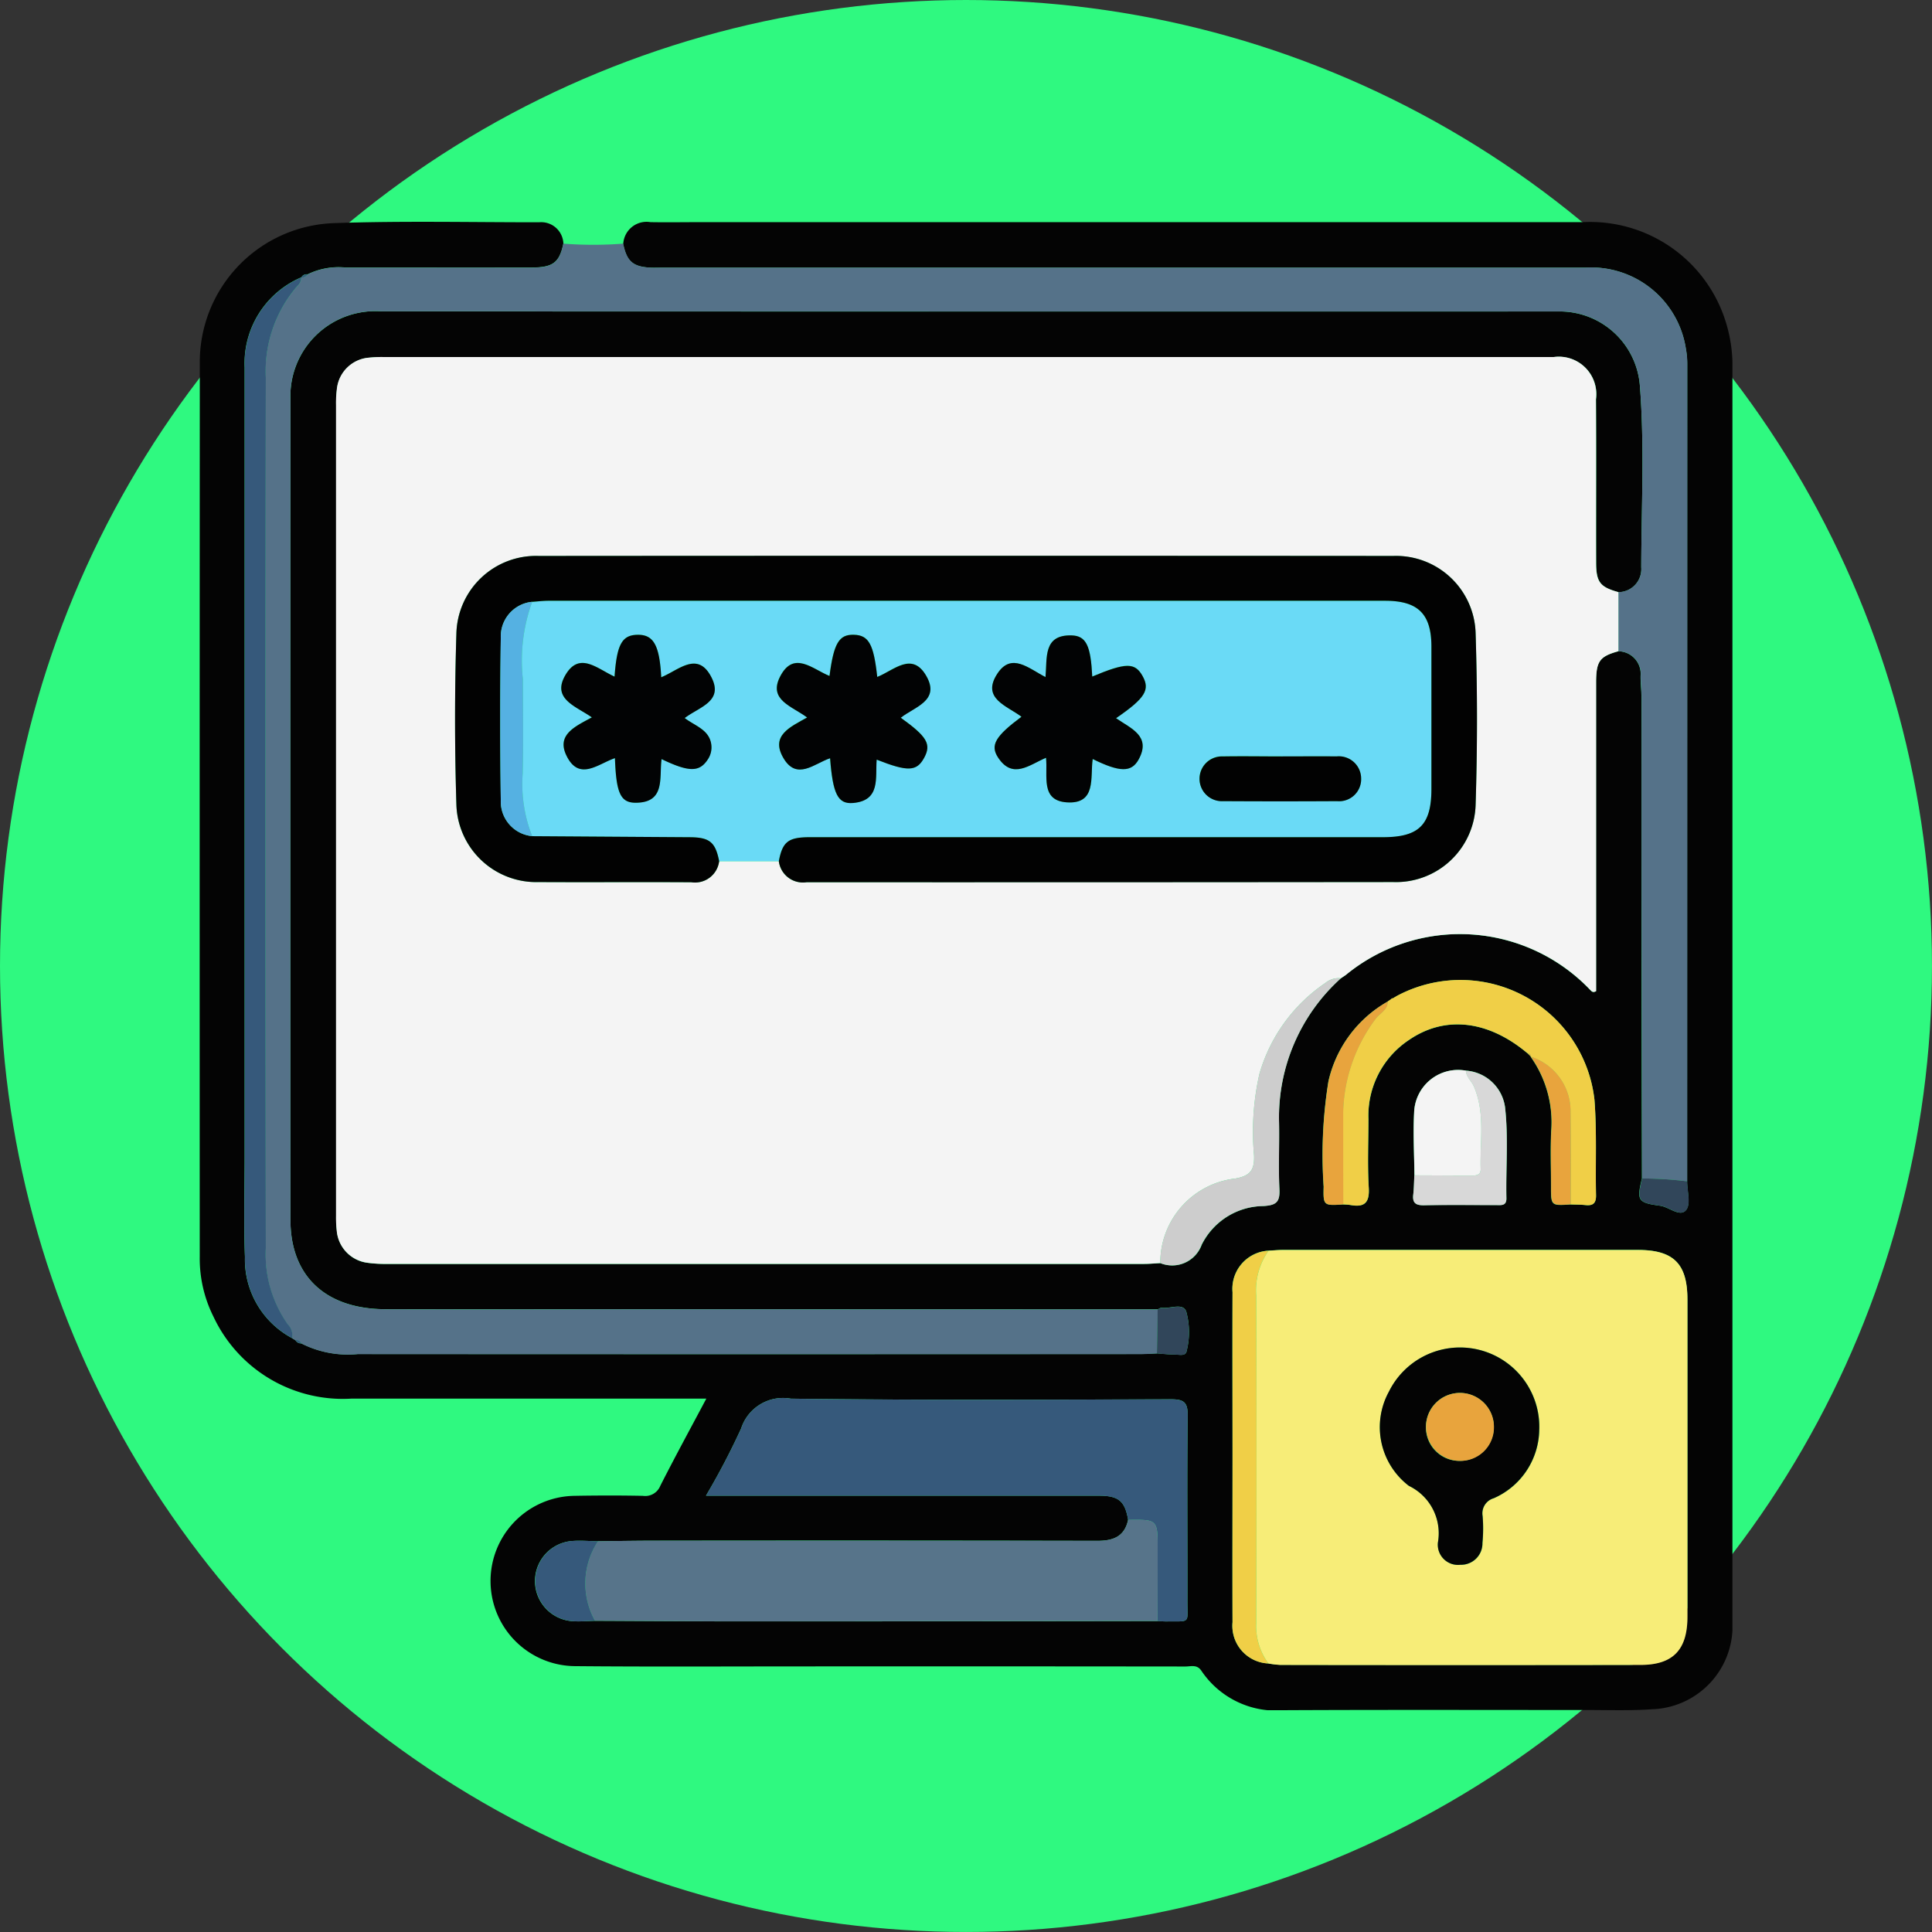 <svg xmlns="http://www.w3.org/2000/svg" xmlns:xlink="http://www.w3.org/1999/xlink" width="90.997" height="90.997" viewBox="0 0 90.997 90.997">
  <rect x="0" y="0" width="90.997" height="90.997" fill="#333333" stroke="none"/>
  <defs>
    <clipPath id="clip-path">
      <rect id="Rectángulo_37146" data-name="Rectángulo 37146" width="72.197" height="70.103" fill="none"/>
    </clipPath>
  </defs>
  <g id="Grupo_86072" data-name="Grupo 86072" transform="translate(-0.278 -0.277)">
    <circle id="Elipse_5411" data-name="Elipse 5411" cx="45.498" cy="45.498" r="45.498" transform="translate(0.278 0.277)" fill="#2ff980"/>
    <g id="Grupo_87203" data-name="Grupo 87203" transform="translate(9.678 10.724)">
      <g id="Grupo_87202" data-name="Grupo 87202" clip-path="url(#clip-path)">
        <path id="Trazado_133313" data-name="Trazado 133313" d="M19.956,1.025A1.1,1.1,0,0,1,21.237.016c.8.014,1.6,0,2.4,0q20.761,0,41.521,0A6.692,6.692,0,0,1,71.83,4.551,6.929,6.929,0,0,1,72.2,6.832q0,29.57,0,59.141a3.92,3.92,0,0,1-3.8,4.086c-1.029.072-2.066.034-3.1.035-4.723,0-9.446-.014-14.169.009a4.248,4.248,0,0,1-3.942-1.851c-.207-.32-.5-.206-.755-.207q-9.023-.01-18.047-.005c-3.572,0-7.143.021-10.715-.012a4.011,4.011,0,0,1-.035-8.021c1.081-.019,2.162-.022,3.242,0a.764.764,0,0,0,.82-.47c.685-1.352,1.412-2.683,2.169-4.109h-.858q-7.93,0-15.861,0a6.728,6.728,0,0,1-6.5-3.872,6.107,6.107,0,0,1-.641-2.787Q0,27.733.011,6.692A6.545,6.545,0,0,1,6.339.062c3.215-.112,6.437-.037,9.656-.04a1.045,1.045,0,0,1,1.14,1c-.184.886-.483,1.127-1.476,1.129-2.934.006-5.868,0-8.8,0a3.326,3.326,0,0,0-1.775.324.269.269,0,0,0-.286.137h0A4.4,4.4,0,0,0,2.122,6.86q0,18.592,0,37.184c0,1.573-.047,3.148.014,4.718a4.2,4.2,0,0,0,2.218,3.816l.159.094a.3.3,0,0,0,.283.155,4.838,4.838,0,0,0,2.657.5q18.433.012,36.866,0c.258,0,.516-.019.773-.03.279.019.558.053.837.053.2,0,.513.092.558-.152a3.66,3.66,0,0,0-.016-1.873c-.155-.426-.756-.122-1.153-.177-.059-.008-.128.048-.192.075l-23.468-.007c-4.3,0-8.6.008-12.9,0-2.817-.007-4.477-1.552-4.479-4.206Q4.267,27.7,4.282,8.4a4,4,0,0,1,4.29-4.18q27.52.012,55.04.005c.118,0,.235,0,.353,0a3.788,3.788,0,0,1,3.876,3.532c.219,2.833.068,5.68.062,8.521a1.084,1.084,0,0,1-1.077,1.167c-.861-.24-1.044-.471-1.046-1.4-.006-2.561.009-5.121-.007-7.682a1.765,1.765,0,0,0-2-1.988c-.094,0-.188,0-.282,0q-27.382,0-54.764,0a5.948,5.948,0,0,0-.843.038,1.651,1.651,0,0,0-1.4,1.377,5.234,5.234,0,0,0-.051.842q0,19.1,0,38.2a5.611,5.611,0,0,0,.033.7,1.661,1.661,0,0,0,1.444,1.5,6.072,6.072,0,0,0,.912.054q17.832,0,35.664,0c.257,0,.514-.025.771-.038a1.478,1.478,0,0,0,1.946-.864A3.287,3.287,0,0,1,50.1,46.358c.624-.035.79-.2.759-.805-.052-1.054.005-2.112-.018-3.168a8.821,8.821,0,0,1,2.913-6.754c.077-.052.156-.1.231-.157a8.473,8.473,0,0,1,11.507.7c.062.059.117.152.281.065v-.731q0-6.9,0-13.809c0-1,.167-1.227,1.047-1.471a1.065,1.065,0,0,1,1.05,1.171c0,.352.044.7.044,1.054q.005,5.458,0,10.916.006,5.845.021,11.69c-.254,1.031-.2,1.144.852,1.284.431.057.941.556,1.227.2.226-.28.047-.888.048-1.35q0-19.244.005-38.488a3.79,3.79,0,0,0-.061-.7,4.514,4.514,0,0,0-4.734-3.846q-21.713,0-43.426,0c-.212,0-.424.009-.634,0-.81-.047-1.1-.3-1.265-1.129m42.756,38.3-.01,0a5.323,5.323,0,0,1,.965,3.517c-.04.866-.008,1.736-.008,2.6,0,.9,0,.9.929.836.233.009.468.006.7.031.359.038.5-.094.493-.469-.032-1.5.043-3-.074-4.492a6.351,6.351,0,0,0-9.3-4.893l-.2.119a.058.058,0,0,0-.073.039l-.166.112.007-.007a5.774,5.774,0,0,0-2.8,3.766,21.81,21.81,0,0,0-.224,4.96c-.024.893,0,.894.924.834.116.009.234.008.349.029.666.12.9-.124.855-.82-.063-1.074-.018-2.154-.015-3.232a4.276,4.276,0,0,1,1.9-3.716c1.7-1.173,3.734-.94,5.589.618l.164.166m-3.064.653a2.072,2.072,0,0,0-2.441,1.987c-.052.979.006,1.963.015,2.944-.016.3-.018.606-.052.906-.047.414.138.512.525.5,1.126-.023,2.253-.008,3.379-.008.232,0,.49.047.483-.322-.03-1.43.1-2.865-.064-4.289a2,2,0,0,0-1.845-1.722M18.765,62.147c-.4-.007-.8-.043-1.191-.015a1.893,1.893,0,0,0,0,3.779c.348.026.7-.01,1.05-.018,2.372.01,4.744.029,7.116.028q9.689,0,19.378-.016c.141.006.281.018.422.017,1.147-.013.985.123.987-.955.006-2.913-.022-5.826.013-8.738.008-.641-.19-.771-.793-.77-5.967.019-11.935.047-17.9-.03a2.077,2.077,0,0,0-2.341,1.407A34.386,34.386,0,0,1,23.851,60h.887q8.81,0,17.62,0c.929,0,1.224.249,1.377,1.134-.169.8-.71.993-1.46.992q-10.383-.021-20.766-.007c-.915,0-1.829.017-2.744.026M50.34,67.9a4.52,4.52,0,0,0,.554.066q8.491.006,16.981,0c1.528,0,2.2-.717,2.2-2.272q0-7.468,0-14.936c0-1.687-.648-2.335-2.338-2.335q-8.349,0-16.7,0c-.234,0-.468.023-.7.035a1.8,1.8,0,0,0-1.688,1.954c-.011,2.556,0,5.112,0,7.668,0,2.626-.007,5.252,0,7.879A1.775,1.775,0,0,0,50.34,67.9" transform="translate(0 0)" fill="#040404"/>
        <path id="Trazado_133314" data-name="Trazado 133314" d="M52.979,55.907c-.258.01-.516.03-.773.03q-18.433,0-36.866,0a4.84,4.84,0,0,1-2.657-.5.264.264,0,0,0-.283-.155l-.159-.094a.721.721,0,0,0-.2-.645,5.711,5.711,0,0,1-1.038-3.579q-.023-20.51,0-41.021A6.133,6.133,0,0,1,12.474,5.65a.6.6,0,0,0,.21-.428h0a.279.279,0,0,0,.286-.137,3.326,3.326,0,0,1,1.775-.324c2.934,0,5.868,0,8.8,0,.992,0,1.292-.242,1.476-1.129a18.332,18.332,0,0,0,2.821,0c.169.825.455,1.083,1.265,1.129.211.012.423,0,.634,0q21.713,0,43.426,0A4.514,4.514,0,0,1,77.9,8.609a3.8,3.8,0,0,1,.061.7q0,19.244-.005,38.488a17.331,17.331,0,0,0-2.127-.134q-.011-5.845-.021-11.69-.005-5.458,0-10.916c0-.351-.04-.7-.044-1.054a1.065,1.065,0,0,0-1.05-1.171q0-1.394,0-2.787a1.083,1.083,0,0,0,1.077-1.166c.007-2.841.157-5.688-.062-8.521a3.787,3.787,0,0,0-3.876-3.532c-.118,0-.235,0-.353,0q-27.52,0-55.04-.005A4,4,0,0,0,12.17,11q-.008,19.309,0,38.617c0,2.653,1.662,4.2,4.479,4.206,4.3.011,8.6,0,12.9,0l23.468.007Q53,54.87,52.979,55.907" transform="translate(-7.888 -2.604)" fill="#557289"/>
        <path id="Trazado_133315" data-name="Trazado 133315" d="M83.136,33.614V36.4c-.88.244-1.046.467-1.047,1.471q0,6.9,0,13.809v.731c-.164.087-.219-.006-.281-.065a8.473,8.473,0,0,0-11.507-.7c-.075.055-.154.1-.231.157a.968.968,0,0,0-.724.215,7.755,7.755,0,0,0-3.115,4.289,12.309,12.309,0,0,0-.253,3.84c.024.695-.187.961-.873,1.087a3.989,3.989,0,0,0-3.543,3.983c-.257.013-.514.038-.771.038q-17.832,0-35.664,0a6.033,6.033,0,0,1-.912-.054,1.661,1.661,0,0,1-1.444-1.5,5.553,5.553,0,0,1-.034-.7q0-19.1,0-38.2a5.233,5.233,0,0,1,.051-.842,1.651,1.651,0,0,1,1.4-1.377,5.951,5.951,0,0,1,.843-.038q27.382,0,54.765,0c.094,0,.188,0,.282,0a1.764,1.764,0,0,1,2,1.988c.016,2.561,0,5.121.007,7.682,0,.931.185,1.161,1.046,1.4M43.593,46.289a1.145,1.145,0,0,0,1.308.992q13.817-.012,27.633-.009a3.75,3.75,0,0,0,3.878-3.662c.085-2.675.085-5.358,0-8.033a3.749,3.749,0,0,0-3.877-3.664q-20.126-.015-40.251,0a3.751,3.751,0,0,0-3.878,3.663q-.124,4.013,0,8.033a3.764,3.764,0,0,0,3.878,3.664c2.4.014,4.794-.007,7.19.009a1.145,1.145,0,0,0,1.308-.992h2.811" transform="translate(-16.311 -16.174)" fill="#f4f4f4"/>
        <path id="Trazado_133316" data-name="Trazado 133316" d="M176.726,171.457c.234-.012.468-.035.7-.035q8.349,0,16.7,0c1.69,0,2.337.649,2.338,2.335q0,7.468,0,14.936c0,1.555-.675,2.269-2.2,2.272q-8.491.014-16.981,0a4.575,4.575,0,0,1-.554-.066,2.98,2.98,0,0,1-.577-1.906q.022-7.71,0-15.419a3.243,3.243,0,0,1,.58-2.116m12.756,8.414a3.735,3.735,0,0,0-7.08-1.78,3.478,3.478,0,0,0,.94,4.441,2.478,2.478,0,0,1,1.367,2.667.952.952,0,0,0,1.062,1.049,1.006,1.006,0,0,0,1.035-1.028,7.082,7.082,0,0,0,.008-1.267.738.738,0,0,1,.522-.838,3.575,3.575,0,0,0,2.145-3.244" transform="translate(-126.385 -122.994)" fill="#f7ed78"/>
        <path id="Trazado_133317" data-name="Trazado 133317" d="M104.309,201.916c-.154-.886-.448-1.134-1.378-1.134q-8.81,0-17.619,0h-.887a34.489,34.489,0,0,0,1.657-3.165,2.076,2.076,0,0,1,2.34-1.407c5.966.077,11.934.049,17.9.03.6,0,.8.129.793.77-.035,2.912-.007,5.825-.013,8.738,0,1.079.16.942-.987.955-.141,0-.281-.011-.422-.017q0-1.682.007-3.365c0-1.421,0-1.421-1.392-1.4" transform="translate(-60.575 -140.78)" fill="#36597b"/>
        <path id="Trazado_133318" data-name="Trazado 133318" d="M89.883,216.407c1.393-.017,1.394-.017,1.392,1.4q0,1.682-.007,3.365-9.689.009-19.378.016c-2.372,0-4.744-.018-7.116-.028a3.609,3.609,0,0,1,.139-3.746c.914-.009,1.829-.025,2.744-.025q10.383,0,20.766.007c.749,0,1.29-.194,1.46-.992" transform="translate(-46.149 -155.27)" fill="#57748a"/>
        <path id="Trazado_133319" data-name="Trazado 133319" d="M10.138,9.268a.6.6,0,0,1-.21.428,6.133,6.133,0,0,0-1.466,4.287q-.03,20.51,0,41.021A5.711,5.711,0,0,0,9.5,58.583a.721.721,0,0,1,.2.645,4.2,4.2,0,0,1-2.218-3.816c-.06-1.57-.014-3.145-.014-4.718q0-18.592,0-37.184a4.4,4.4,0,0,1,2.675-4.242" transform="translate(-5.342 -6.65)" fill="#36597b"/>
        <path id="Trazado_133320" data-name="Trazado 133320" d="M192.934,127.221a.058.058,0,0,1,.073-.04l.2-.118a6.351,6.351,0,0,1,9.3,4.893c.117,1.49.043,2.995.074,4.492.008.375-.134.507-.493.469-.232-.025-.466-.021-.7-.03,0-1.445.006-2.891-.011-4.336a2.7,2.7,0,0,0-1.875-2.622l.01,0a.162.162,0,0,0-.164-.166c-1.855-1.559-3.893-1.792-5.589-.618a4.275,4.275,0,0,0-1.9,3.716c0,1.078-.048,2.158.015,3.232.041.7-.188.941-.855.821a3.493,3.493,0,0,0-.349-.029c0-1.43-.009-2.861-.006-4.291a7.623,7.623,0,0,1,1.518-4.432c.2-.279.586-.421.584-.837l-.007.007.166-.112" transform="translate(-136.808 -90.606)" fill="#f0cf47"/>
        <path id="Trazado_133321" data-name="Trazado 133321" d="M160.173,139.515a3.989,3.989,0,0,1,3.543-3.983c.686-.126.9-.392.873-1.087a12.308,12.308,0,0,1,.253-3.839,7.756,7.756,0,0,1,3.115-4.29.969.969,0,0,1,.724-.215,8.821,8.821,0,0,0-2.913,6.754c.024,1.056-.034,2.114.018,3.168.03.607-.135.771-.759.805a3.288,3.288,0,0,0-2.908,1.822,1.478,1.478,0,0,1-1.946.865" transform="translate(-114.925 -90.471)" fill="#cdcdcd"/>
        <path id="Trazado_133322" data-name="Trazado 133322" d="M173.9,171.551a3.242,3.242,0,0,0-.58,2.116q.029,7.71,0,15.419a2.98,2.98,0,0,0,.577,1.906,1.775,1.775,0,0,1-1.688-1.941c-.01-2.626,0-5.253,0-7.879,0-2.556-.007-5.112,0-7.668a1.8,1.8,0,0,1,1.688-1.954" transform="translate(-123.555 -123.088)" fill="#f0cf47"/>
        <path id="Trazado_133323" data-name="Trazado 133323" d="M202.462,146.411c-.009-.982-.067-1.966-.015-2.944a2.072,2.072,0,0,1,2.441-1.987c.014.3.265.486.375.743.545,1.262.28,2.587.319,3.887.01.344-.287.31-.517.31-.868,0-1.735-.006-2.6-.009" transform="translate(-145.241 -101.5)" fill="#f4f4f4"/>
        <path id="Trazado_133324" data-name="Trazado 133324" d="M202.4,146.455c.868,0,1.735.01,2.6.009.23,0,.527.034.517-.31-.039-1.3.226-2.626-.319-3.887-.111-.257-.362-.44-.375-.743a2,2,0,0,1,1.845,1.722c.162,1.424.034,2.859.064,4.289.008.37-.251.322-.483.322-1.127,0-2.253-.015-3.379.008-.387.008-.572-.09-.525-.5.034-.3.036-.6.052-.906" transform="translate(-145.182 -101.543)" fill="#d8d8d8"/>
        <path id="Trazado_133325" data-name="Trazado 133325" d="M190.371,129.988c0,.416-.389.559-.584.837a7.624,7.624,0,0,0-1.518,4.432c0,1.43,0,2.861.006,4.291-.927.059-.948.059-.924-.835a21.831,21.831,0,0,1,.225-4.96,5.775,5.775,0,0,1,2.8-3.766" transform="translate(-134.404 -93.267)" fill="#e8a43d"/>
        <path id="Trazado_133326" data-name="Trazado 133326" d="M58.895,219.927a3.61,3.61,0,0,0-.139,3.746c-.35.008-.7.044-1.05.018a1.893,1.893,0,0,1,0-3.778c.394-.028.794.008,1.191.014" transform="translate(-40.13 -157.781)" fill="#36597b"/>
        <path id="Trazado_133327" data-name="Trazado 133327" d="M221.954,139.2a2.7,2.7,0,0,1,1.875,2.622c.016,1.445.008,2.89.01,4.336-.928.059-.928.059-.929-.836,0-.868-.032-1.738.008-2.6a5.323,5.323,0,0,0-.965-3.517" transform="translate(-159.253 -99.879)" fill="#e8a43d"/>
        <path id="Trazado_133328" data-name="Trazado 133328" d="M159.616,183.089q.017-1.037.035-2.074c.064-.027.132-.083.192-.075.4.056,1-.249,1.153.177a3.66,3.66,0,0,1,.016,1.873c-.045.243-.36.152-.559.152-.279,0-.558-.034-.837-.053" transform="translate(-114.525 -129.787)" fill="#31465a"/>
        <path id="Trazado_133329" data-name="Trazado 133329" d="M240.187,159.461a17.331,17.331,0,0,1,2.127.134c0,.462.179,1.07-.047,1.351-.287.355-.8-.144-1.227-.2-1.051-.14-1.107-.253-.852-1.284" transform="translate(-172.244 -114.402)" fill="#31465a"/>
        <path id="Trazado_133330" data-name="Trazado 133330" d="M15.967,186.449a.264.264,0,0,1,.283.155.3.3,0,0,1-.283-.155" transform="translate(-11.456 -133.778)" fill="#36597b"/>
        <path id="Trazado_133331" data-name="Trazado 133331" d="M17.259,8.787a.279.279,0,0,1-.286.137.269.269,0,0,1,.286-.137" transform="translate(-12.178 -6.305)" fill="#36597b"/>
        <path id="Trazado_133332" data-name="Trazado 133332" d="M221.407,138.623a.162.162,0,0,1,.164.166l-.164-.166" transform="translate(-158.86 -99.463)" fill="#e8a43d"/>
        <path id="Trazado_133333" data-name="Trazado 133333" d="M198.259,129.614l-.166.112.166-.112" transform="translate(-142.133 -92.999)" fill="#e8a43d"/>
        <path id="Trazado_133334" data-name="Trazado 133334" d="M199.141,129.055l-.2.119.2-.119" transform="translate(-142.738 -92.597)" fill="#e8a43d"/>
        <path id="Trazado_133335" data-name="Trazado 133335" d="M65.925,75.447H63.114c-.171-.895-.447-1.123-1.375-1.129l-7.432-.049a6.712,6.712,0,0,1-.445-2.949c.035-1.478.007-2.957.01-4.435a8.084,8.084,0,0,1,.436-3.652c.257-.018.513-.05.77-.05q19.7,0,39.395,0c1.561,0,2.185.616,2.189,2.168q.008,3.347,0,6.695c0,1.7-.585,2.274-2.293,2.274H67.378c-1.009,0-1.28.215-1.453,1.129m14.762-8.695c-.071-1.451-.282-1.926-.98-1.943-1.34-.032-1.137,1.055-1.222,1.962-.792-.4-1.6-1.179-2.271-.155-.759,1.166.459,1.508,1.139,2.025-1.227.915-1.485,1.34-1.1,1.924.686,1.039,1.468.345,2.256.007.092.855-.275,2.018.979,2.1,1.41.095,1.1-1.177,1.22-2.041,1.27.621,1.822.642,2.162.025.614-1.114-.379-1.47-1.062-1.948,1.384-.949,1.616-1.329,1.249-1.986s-.779-.641-2.371.026m-22.5,0c-.815-.368-1.653-1.2-2.311-.08-.667,1.133.489,1.473,1.242,2-.8.433-1.684.818-1.187,1.82.6,1.2,1.493.363,2.274.1.059,1.621.252,2.1.971,2.1,1.426,0,1.107-1.188,1.225-2.055,1.285.619,1.779.619,2.169.029a1.018,1.018,0,0,0,.17-.737c-.107-.685-.766-.854-1.249-1.226.689-.52,1.827-.778,1.268-1.9-.65-1.3-1.567-.342-2.374-.021-.079-1.519-.367-2.014-1.118-2-.725.013-.971.443-1.08,1.968m9.069,1.925c-.775.441-1.737.839-1.124,1.9.633,1.094,1.461.27,2.205.021.13,1.677.362,2.171,1.086,2.107,1.308-.115,1.036-1.195,1.109-2.042,1.475.583,1.88.564,2.235-.084s.145-1-1.1-1.889c.651-.516,1.874-.8,1.2-1.972s-1.536-.25-2.308.05c-.168-1.546-.4-1.966-1.1-1.986s-.951.4-1.148,1.94c-.79-.314-1.689-1.223-2.33.035-.558,1.1.557,1.386,1.274,1.92m22.33,1.833c-.916,0-1.833-.012-2.748,0a1.055,1.055,0,1,0,.024,2.107q2.678.017,5.356,0a1.038,1.038,0,0,0,1.135-1.065A1.051,1.051,0,0,0,92.2,70.513c-.869-.012-1.738,0-2.607,0" transform="translate(-38.643 -45.332)" fill="#6adaf6"/>
        <path id="Trazado_133336" data-name="Trazado 133336" d="M46.227,68.891l7.432.049c.928.006,1.2.234,1.375,1.129a1.145,1.145,0,0,1-1.308.992c-2.4-.016-4.793.005-7.19-.009a3.764,3.764,0,0,1-3.878-3.664q-.125-4.013,0-8.033a3.751,3.751,0,0,1,3.878-3.663q20.126-.015,40.251,0a3.749,3.749,0,0,1,3.877,3.664c.085,2.676.085,5.358,0,8.033a3.75,3.75,0,0,1-3.878,3.662q-13.817.014-27.633.009a1.145,1.145,0,0,1-1.308-.992c.173-.914.444-1.129,1.453-1.129H86.289c1.708,0,2.291-.577,2.293-2.274q0-3.347,0-6.695c0-1.552-.629-2.168-2.189-2.168q-19.7,0-39.395,0c-.257,0-.513.033-.77.05a1.636,1.636,0,0,0-1.478,1.683q-.052,3.834,0,7.669a1.634,1.634,0,0,0,1.477,1.685" transform="translate(-30.562 -39.954)" fill="#020202"/>
        <path id="Trazado_133337" data-name="Trazado 133337" d="M204.337,191.55a3.573,3.573,0,0,1-2.145,3.244.739.739,0,0,0-.522.838,7.053,7.053,0,0,1-.008,1.267,1.006,1.006,0,0,1-1.035,1.028.952.952,0,0,1-1.062-1.049,2.478,2.478,0,0,0-1.367-2.667,3.478,3.478,0,0,1-.94-4.44,3.735,3.735,0,0,1,7.08,1.779m-3.741,1.484A1.6,1.6,0,1,0,199,191.426a1.573,1.573,0,0,0,1.594,1.608" transform="translate(-141.24 -134.674)" fill="#040404"/>
        <path id="Trazado_133338" data-name="Trazado 133338" d="M136.86,70.889c1.592-.667,2.012-.668,2.371-.026s.135,1.037-1.249,1.986c.683.479,1.677.834,1.062,1.948-.34.617-.893.6-2.162-.025-.125.864.19,2.135-1.22,2.041-1.254-.084-.887-1.247-.979-2.1-.788.337-1.57,1.031-2.256-.008-.386-.584-.128-1.009,1.1-1.924-.68-.517-1.9-.859-1.139-2.025.667-1.025,1.479-.248,2.271.155.084-.907-.118-1.994,1.222-1.962.7.017.909.492.98,1.943" transform="translate(-94.816 -49.469)" fill="#020304"/>
        <path id="Trazado_133339" data-name="Trazado 133339" d="M62.811,70.827c.108-1.525.355-1.955,1.08-1.968.751-.013,1.039.482,1.118,2,.807-.321,1.724-1.279,2.374.021.559,1.119-.579,1.376-1.268,1.9.484.372,1.143.541,1.249,1.226a1.017,1.017,0,0,1-.17.737c-.39.589-.884.589-2.169-.029-.118.867.2,2.056-1.225,2.055-.719,0-.912-.476-.971-2.1-.781.262-1.678,1.1-2.274-.1-.5-1,.391-1.387,1.187-1.82-.753-.53-1.909-.869-1.242-2,.658-1.118,1.5-.288,2.311.08" transform="translate(-43.265 -49.407)" fill="#020304"/>
        <path id="Trazado_133340" data-name="Trazado 133340" d="M97.67,72.749c-.718-.534-1.833-.824-1.274-1.92.642-1.258,1.54-.349,2.33-.035.2-1.544.449-1.96,1.148-1.94s.933.44,1.1,1.986c.773-.3,1.636-1.217,2.309-.05s-.549,1.457-1.2,1.972c1.243.892,1.448,1.249,1.1,1.889s-.76.667-2.235.084c-.073.847.2,1.927-1.109,2.042-.724.064-.956-.43-1.086-2.107-.744.249-1.573,1.073-2.205-.021-.614-1.061.349-1.459,1.124-1.9" transform="translate(-69.056 -49.403)" fill="#020304"/>
        <path id="Trazado_133341" data-name="Trazado 133341" d="M170.567,89.12c.869,0,1.738-.009,2.607,0a1.051,1.051,0,0,1,1.158,1.044,1.038,1.038,0,0,1-1.135,1.065q-2.678.016-5.356,0a1.055,1.055,0,1,1-.024-2.107c.916-.016,1.832,0,2.748,0" transform="translate(-119.622 -63.941)" fill="#020202"/>
        <path id="Trazado_133342" data-name="Trazado 133342" d="M51.632,74.4a1.634,1.634,0,0,1-1.477-1.685q-.053-3.834,0-7.669a1.636,1.636,0,0,1,1.478-1.683,8.085,8.085,0,0,0-.436,3.652c0,1.479.026,2.958-.01,4.435a6.712,6.712,0,0,0,.445,2.949" transform="translate(-35.968 -45.465)" fill="#55b1e2"/>
        <path id="Trazado_133343" data-name="Trazado 133343" d="M206.064,198.46a1.6,1.6,0,1,1,1.609-1.592,1.573,1.573,0,0,1-1.609,1.592" transform="translate(-146.708 -140.1)" fill="#e8a43d"/>
      </g>
    </g>
  </g>
</svg>
